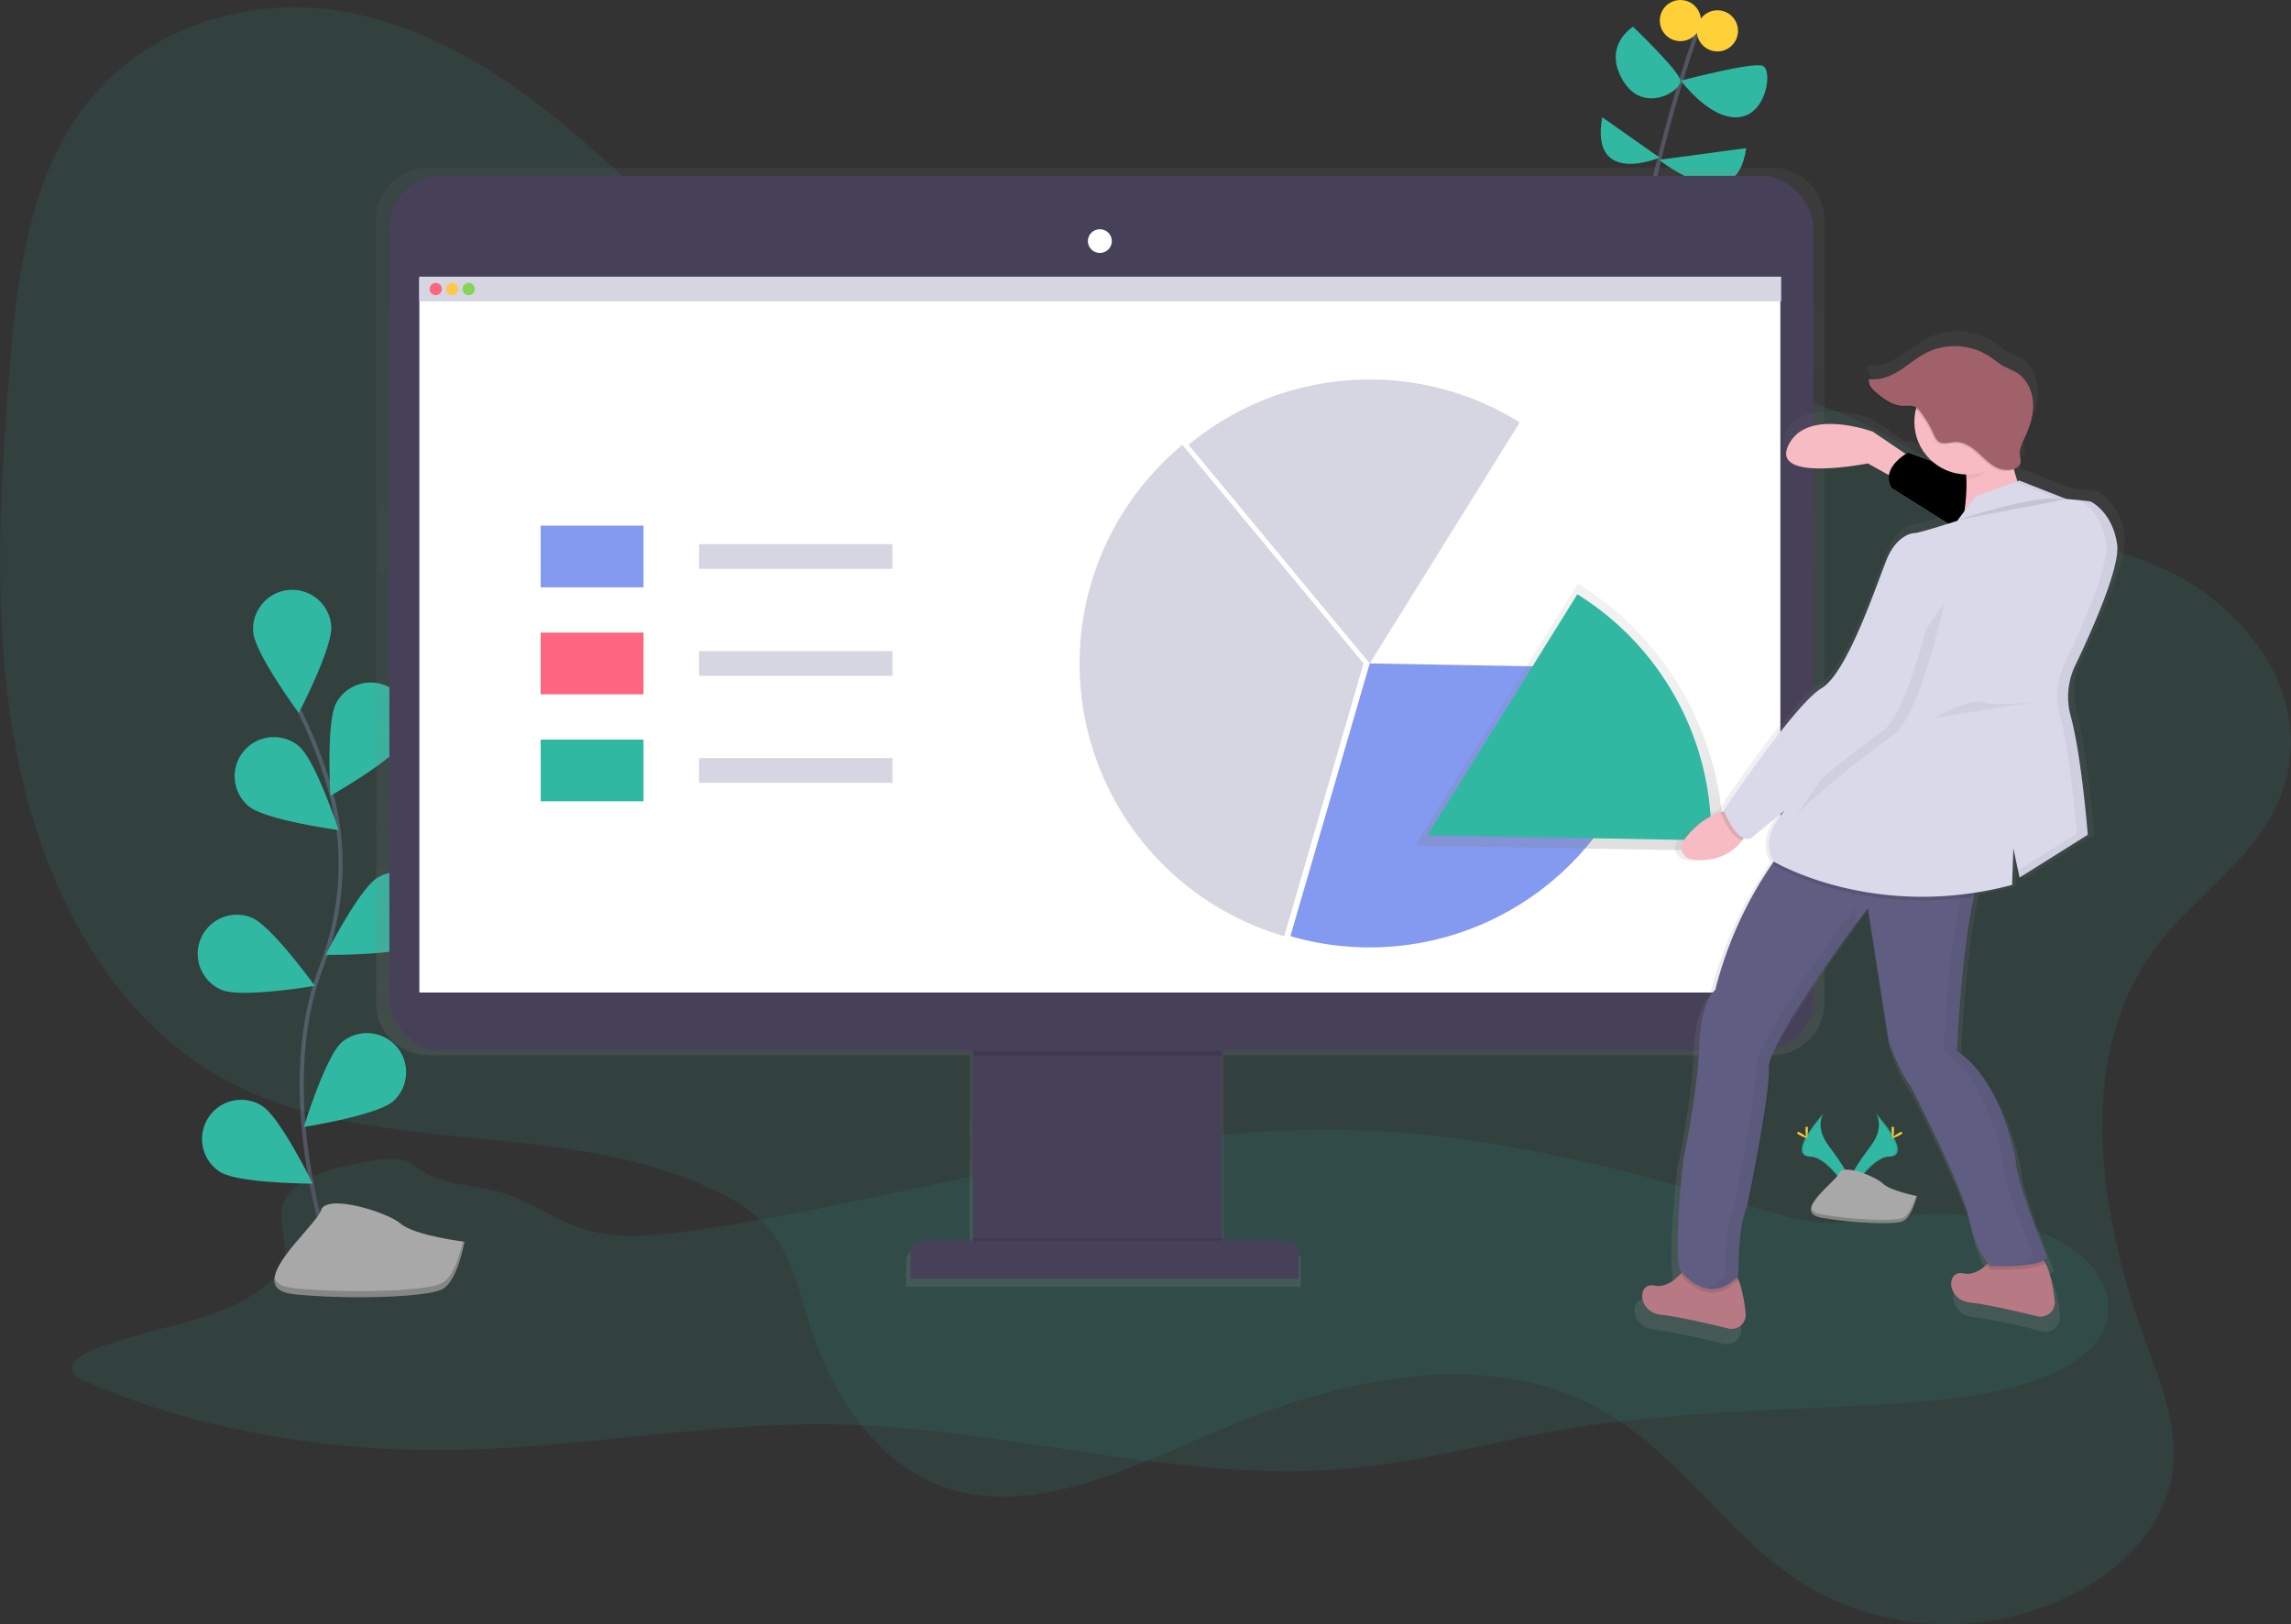 <svg xmlns="http://www.w3.org/2000/svg" xmlns:xlink="http://www.w3.org/1999/xlink" width="1113.61" height="789.42"><rect width="100%" height="100%" fill="#333333" stroke="none"/><style><![CDATA[.B{opacity:.1}.C{fill:#31b8a2}.D{fill:#f7bbc3}.E{opacity:.05}.F{fill:#ffd037}.G{fill:#d9d9ea}.H{stroke-miterlimit:10}]]></style><defs><linearGradient id="A" x1="578" y1="679" x2="578" y2="135" gradientUnits="userSpaceOnUse"><stop offset="0" stop-color="gray" stop-opacity=".25"/><stop offset=".54" stop-color="gray" stop-opacity=".12"/><stop offset="1" stop-color="gray" stop-opacity=".1"/></linearGradient><linearGradient id="B" x1="806" y1="467.16" x2="806" y2="337.16" xlink:href="#A"/><linearGradient id="C" x1="956.92" y1="706.81" x2="956.92" y2="214.37" xlink:href="#A"/><path id="D" d="M975.17 237.33l-47.6-17.4s-13.66 7.12-8.3 17.22l46.3 29.1z"/></defs><path d="M138.32 583.26c-4.54 9.2 2 19.15-.3 28.66-2.84 12-19.13 21.34-36.68 27.3s-37.15 9.58-54.26 16c-7.4 2.77-15.1 7.88-11.26 12.58 1.33 1.63 3.83 2.77 6.26 3.84 49.82 21.76 111.4 33.58 173 33.2 65.08-.4 128.82-14 193.85-12.44 83.88 2 165 29.06 247.93 21.26 35.2-3.3 67.92-12.75 102.2-18.64 50.42-8.67 103.45-9.54 155.66-12.4 39.2-2.14 84-7.7 102.75-28.55 13.54-15.08 7.86-35-11.22-47.77s-49.56-18.23-77.73-15.75c-15.14 1.33-30.2 4.78-45.32 3.4-8.8-.8-16.93-3.18-24.92-5.52-62-18.2-126.3-36.36-195.15-39-112.05-4.33-215.8 32.55-324.92 48.5-17 2.48-35.44 4.4-51.5.23-16.92-4.4-28-14.76-44.93-19.13-8-2.08-17-2.68-24.9-4.94-21.73-6.22-11.67-14.77-41.78-9-15.8 3-31.7 7.87-36.78 18.15z" class="B C"/><path d="M716.32 276.08S790.8 159 799.8 109s26-96 26-96" fill="none" stroke="#535461" stroke-width="2" class="H"/><g class="C"><path d="M842.8 113l-47 4s25 43 47-4z"/><path d="M760.8 87l37.22 29.8S749.8 136 760.8 87zm88-15l-42.32 5.67S843.8 108 848.8 72zm-70-15l27.94 19.6S772.8 91 778.8 57zm38.3-17.8s34.7-9.2 39.7-7.2 2 24-12 25-27.7-17.8-27.7-17.8zM793.8 13s22 21 23 26-18 17-28 0 5-26 5-26z"/></g><g class="F"><circle cx="834.8" cy="15" r="10"/><circle cx="816.8" cy="10" r="10"/></g><path d="M163.06 618.56s-31.82-83.52-6.8-148.75c10.5-27.38 12.36-57.34 4.34-85.55a227.74 227.74 0 0 0-15.08-38.79" fill="none" stroke="#535461" stroke-width="2" class="H"/><path d="M161.02 304.23c.8 10.48-15.8 42.33-15.8 42.33s-21.33-28.9-22.14-39.38a19.03 19.03 0 0 1 17.495-20.445 19.03 19.03 0 0 1 20.445 17.495zm35.86 55.6c-5 9.24-36.26 26.95-36.26 26.95s-2.2-35.85 2.82-45.1a19.03 19.03 0 0 1 25.795-7.655 19.03 19.03 0 0 1 7.655 25.795zm6.34 99.26c-9 5.44-44.9 5-44.9 5s16.2-32.06 25.2-37.5a19.03 19.03 0 0 1 26.13 6.42 19.03 19.03 0 0 1-6.42 26.13zm-12.12 76.2c-7.94 6.88-43.42 12.47-43.42 12.47s10.56-34.34 18.5-41.22a19.03 19.03 0 0 1 24.93 28.75zM120.95 391.9c8.08 6.72 43.67 11.56 43.67 11.56s-11.27-34.1-19.36-40.82c-8.08-6.716-20.074-5.6-26.8 2.47s-5.6 20.074 2.47 26.8zm-13.05 89.27c9.72 4 45.13-2 45.13-2s-21-29.17-30.68-33.16a19.03 19.03 0 0 0-24.825 10.375A19.03 19.03 0 0 0 107.9 481.21zm-.76 88.5c8.9 5.57 44.83 5.62 44.83 5.62s-15.74-32.3-24.64-37.83c-8.906-5.575-20.645-2.876-26.22 6.03s-2.876 20.645 6.03 26.22z" class="C"/><path d="M225.8 603.52s-24.14-2.9-31-8.75-36.2-14.72-38.77-6.55-40.07 38.18-12.77 40.85 63.9 1.4 71.54-2.38 11-23.17 11-23.17z" fill="#a8a8a8"/><path d="M143.07 626.12c27.3 2.66 63.87 1.4 71.55-2.37 5.85-2.88 9.14-14.8 10.38-20.33l.8.1s-3.28 19.38-11 23.17-44.24 5-71.55 2.37c-7.88-.77-10.36-3.82-9.84-8 .9 2.65 3.78 4.5 9.65 5.06z" opacity=".2"/><path d="M1047 461.75c-39.2 53.72-26.2 130.4-3.6 191.5 7.58 20.45 16.2 42.08 12.26 64.33-4.8 27.2-27.36 47.58-50.8 58.68-42.75 20.23-93.25 17-131.5-8.5-33-22-56.23-58.56-89.87-79.5-56.3-35.05-129.4-19.4-192.05 7.37-44.33 18.93-92.9 43.3-136.1 25.83-30.4-12.3-50.87-43.6-61.64-77.08-5.2-16.16-8.84-33.7-19.2-46.35-6.16-7.52-14.3-12.76-22.67-17.14-76.4-40-174.65-15-248.7-59.63-50-30.14-81.12-88.63-94.05-150.12s-9.73-126.4-4.58-190.2c3.66-45.34 9.45-93.8 36.7-129.42C70.04 13.83 118.36-1.15 161.57 4.76S243.5 34.7 277.4 63.3c42.4 35.76 81.4 80.63 134.1 94.17 35.9 9.24 74.06 2.7 111.4-.2 62.4-4.82 124.58.73 186.38 7 59.16 6 118.73 12.7 174.76 32.37 39.65 13.92 71.08 40.23 108.4 58.2 24.33 11.72 51.1 14.44 74 29.58 28.26 18.65 53.8 51.7 45.5 91.34-7.83 37.7-44.17 57.46-64.97 85.97z" class="B C"/><path d="M904.45,135H251.55A25.53,25.53,0,0,0,226,160.5V541a25.53,25.53,0,0,0,25.55,25.5H514.47v93.77H489.73a6.1,6.1,0,0,0-6.1,6.09V679H675.51V666.34a6.1,6.1,0,0,0-6.1-6.09H637.82V566.47H904.45A25.53,25.53,0,0,0,930,541V160.5A25.53,25.53,0,0,0,904.45,135Z" transform="translate(-43.2 -53.53)" fill="url(#A)"/><path fill="#474059" d="M472.88 495.18h121.27V612.2H472.88z"/><path d="M472.88 601.82h121.27v10.38H472.88z" class="B"/><g fill="#474059"><path d="M448.56 603H625.2a6 6 0 0 1 6 6v12.48a0 0 0 0 1 0 0H442.56a0 0 0 0 1 0 0V609a6 6 0 0 1 6-6z"/><rect x="189.27" y="85.47" width="692.15" height="425.1" rx="25.12"/></g><g fill="#fff"><path d="M203.84 135.12H865.4V482.4H203.84z"/><ellipse cx="534.62" cy="117.18" rx="5.83" ry="5.76"/></g><path d="M473.14 510.86h120.9v2.28h-120.9z" class="B"/><path d="M574.74 216.22a138 138 0 0 0 49.5 238.79l38.56-132.54zm91.06-31.75a137.43 137.43 0 0 0-88.06 31.75l88.06 106.25 72.92-117.17a137.34 137.34 0 0 0-72.92-20.83z" fill="#d6d6e3"/><path d="M665.8 322.47L627.24 455A138.08 138.08 0 0 0 803.8 324.9zm-403-67h50v30h-50z" fill="#8499f0"/><path fill="#fc6681" d="M262.8 307.47h50v30h-50z"/><path d="M262.8 359.47h50v30h-50z" class="C"/><path d="M339.8 264.47h94v12h-94zm0 52h94v12h-94zm0 52h94v12h-94zm-136-234h662v12h-662z" fill="#d6d6e3"/><circle cx="211.8" cy="140.47" r="3" fill="#fc6681"/><circle cx="219.8" cy="140.47" r="3" fill="#ffc74c"/><circle cx="227.8" cy="140.47" r="3" fill="#85d459"/><path d="M911.73 541.02s4.77 6.24-2.2 15.66-12.72 17.37-10.4 23.25c0 0 10.52-17.5 19.1-17.74s2.94-10.65-6.5-21.17z" class="C"/><path d="M911.73 541.02a7.73 7.73 0 0 1 1 2c8.36 9.82 12.8 19 4.78 19.2-7.48.2-16.46 13.6-18.6 17a7.25 7.25 0 0 0 .25.77s10.52-17.5 19.1-17.74 2.92-10.72-6.5-21.24z" class="B"/><g class="F"><path d="M920.6 548.97c0 2.2-.25 4-.55 4s-.55-1.78-.55-4 .3-1.16.6-1.16.5-1.04.5 1.16z"/><path d="M923.65 551.6c-1.93 1.05-3.6 1.7-3.75 1.42s1.3-1.34 3.23-2.4 1.17-.3 1.3 0 1.14-.08-.8.97z"/></g><path d="M886.53 541.02s-4.77 6.24 2.2 15.66 12.72 17.37 10.4 23.25c0 0-10.52-17.5-19.1-17.74s-2.93-10.65 6.5-21.17z" class="C"/><path d="M886.53 541.02a7.73 7.73 0 0 0-1 2c-8.36 9.82-12.8 19-4.78 19.2 7.48.2 16.46 13.6 18.6 17a7.25 7.25 0 0 1-.25.77s-10.52-17.5-19.1-17.74-2.9-10.72 6.5-21.24z" class="B"/><g class="F"><path d="M877.66 548.97c0 2.2.25 4 .55 4s.55-1.78.55-4-.3-1.16-.6-1.16-.5-1.04-.5 1.16z"/><path d="M874.62 551.6c1.93 1.05 3.6 1.7 3.75 1.42s-1.3-1.34-3.23-2.4-1.17-.3-1.3 0-1.14-.08.8.97z"/></g><path d="M931.8 581.35s-13.12-2.62-16.62-6.12-19.25-9.62-21-5.25-23.62 19.25-8.75 21.87 35 3.5 39.37 1.75 7-12.25 7-12.25z" fill="#a8a8a8"/><path d="M885.43 590.22c14.87 2.62 35 3.5 39.37 1.75 3.33-1.33 5.65-7.73 6.56-10.7l.44.1s-2.62 10.5-7 12.25-24.5.87-39.37-1.75c-4.3-.76-5.52-2.54-5.06-4.8.37 1.46 1.87 2.6 5.06 3.16z" opacity=".2"/><path d="M881 464.5c.025-51.828-26.727-99.992-70.74-127.36L731 464.5l150 2.64v-2.64z" transform="translate(-43.2 -53.53)" fill="url(#B)"/><path d="M831.8 406c.022-47.68-24.59-91.99-65.08-117.17L693.8 406l138 2.47V406z" class="C"/><path d="M1076 314.66q0-.58-.1-1.1-.1-.53-.2-1.22-.22-1.2-.5-2.32-.14-.56-.3-1.1a29.76 29.76 0 0 0-5.79-11.28l-.47-.54q-.47-.52-.92-1-.45-.48-.9-.86a25.54 25.54 0 0 0-.85-.75l-1.52-1.16s-.65-.44-.92-.6a5.11 5.11 0 0 0-2.16-.72l-4.76-.48-6.44-.64-23.26-9.18-.92.33a55.33 55.33 0 0 1-1.72-5.81 5.18 5.18 0 0 0 1.84-1.36 4.26 4.26 0 0 0 1.26-1.65c.58-1.37-.54-4.3-.3-6 .37-2.7 1.75-5.3 2.86-7.73 2.4-5.24 4.13-10.92 3.85-16.67s-2.86-11.6-7.64-14.8c-2.47-1.66-5.38-2.55-7.94-4.07-2-1.18-3.76-2.72-5.67-4.05a32.08 32.08 0 0 0-32-2.33c-4.83 2.42-8.95 6-13.5 8.94s-9.93 5.13-15.26 4.28a3.52 3.52 0 0 0-.16.67l-.45-.06c-.92 2.55 1.33 5.06 3.4 6.8 3.94 3.3 8.4 6.6 13.54 6.7 2 0 4.08-.38 5.9.45a5.25 5.25 0 0 1 1.1.7 26.31 26.31 0 0 0 7.96 25.95l-11.87-4.34s-.5.26-1.26.75l-16.5-11.15S920.4 245 911.2 264s39.8 9.15 39.8 9.15l10.48 5.85a9.86 9.86 0 0 0 1.15 6.38l28.57 17.95c-5.77 1.8-15.26 4.7-16.94 4.7-2.45 0-9.18 2.45-13.47 12.24s-19.6 57.54-33.05 65.5-49 61.2-49 61.2l.16.42q-.95.25-1.86.56c-8.88 2.94-14.86 9.13-18.45 14.15a6 6 0 0 0 4.14 9.46c14 1.8 21.67-4.76 25.35-9.72.24-.32.46-.64.67-.94a4.85 4.85 0 0 0 3.46.16L909.37 447s-13.37 13.4-5.55 25.63l-.6.85A196.33 196.33 0 0 0 874.48 537c0 0-7.35 5.5-8 27.54s-8 57.54-8 57.54-4.9 42.23-1.84 55.1a19.4 19.4 0 0 0 1 1.29 24.69 24.69 0 0 1-.76.88c-2.67 2.93-7.5 7-13.1 5.78-8.57-1.84-8.57 13.47 3.67 14.7 7.88.8 23.38 4.37 33.4 6.82a7.08 7.08 0 0 0 8.73-7.63c-.6-5.48-1.7-12.12-3.67-16.84-.12-.3-.25-.58-.38-.86.36-.34.72-.7 1.08-1.07 0 0 0-26.93 4.28-34.28 0 0 11.63-55.7 11-69.78-.48-11 30.17-53.9 43.5-72l-.1-.7L951 496l10.4 66.72s4.9 14.7 11 22.65c0 0 26.32 50.8 29.38 66.72 2.32 12.07 7.1 19.2 9.28 21.95a19.87 19.87 0 0 1-.8.78c-2.78 2.6-6.9 5.2-11.54 4.2-8.57-1.84-8.57 13.47 3.67 14.7 7.88.8 23.38 4.37 33.4 6.82a7.08 7.08 0 0 0 8.73-7.63c-.7-6.37-2.06-14.3-4.7-19q-.34-.6-.7-1.1a6.47 6.47 0 0 0 2.43-1.74s-15.9-38.56-15.9-49c0 0-6.73-39.8-29.38-54.48 0 0 2.14-49.76 8.6-77.45q.24-1 .5-2a179.34 179.34 0 0 0 17.86-3.78l.6-18.36 3.06 14.7 34.28-21.42-.88-9.78-1.08-10.2-1.16-9.48q-.16-1.23-.33-2.46l-1.47-9.9q-.3-1.84-.62-3.64l-.87-4.7q-.23-1.14-.46-2.25-.23-1.1-.47-2.18-.24-1.07-.5-2.1l-.25-1q-.25-1-.5-1.94a35.59 35.59 0 0 1-1.24-8q-.06-1.62 0-3.23.06-1.6.3-3.22.1-.8.26-1.6a36.87 36.87 0 0 1 1.74-6.25q.57-1.53 1.28-3l3.52-7.46q.92-2 1.86-4.05.94-2.05 1.88-4.2c6-13.5 11.84-28.53 13.4-38.4.17-1 .28-2 .35-2.94a20 20 0 0 0 .06-2.63z" transform="translate(-43.2 -53.53)" fill="url(#C)"/><path d="M930.53 223.47l-20.2-13.66s-32.06-11.87-41 6.53 38.6 8.9 38.6 8.9l20.2 11.28z" class="D"/><path d="M990.25 639.74c-9.74-2.37-24.76-5.85-32.4-6.6-11.87-1.2-11.87-16-3.56-14.25 4.5 1 8.5-1.56 11.2-4.08a26.22 26.22 0 0 0 2.36-2.52 6.86 6.86 0 0 1 3.84-2.35c4.45-1 13.72-2.44 19.42.63a8.38 8.38 0 0 1 3.07 3.37c2.56 4.54 3.9 12.22 4.56 18.4a6.87 6.87 0 0 1-8.48 7.41zm-150.2 5.94c-9.74-2.37-24.76-5.85-32.4-6.6-11.87-1.2-11.87-16-3.56-14.25 5.44 1.17 10.12-2.76 12.7-5.6a21.82 21.82 0 0 0 .85-1 6.86 6.86 0 0 1 3.84-2.35c4.45-1 13.72-2.44 19.42.63 1.67.9 3 2.88 4.07 5.43 1.92 4.58 3 11 3.56 16.34a6.87 6.87 0 0 1-8.48 7.41z" fill="#b77983"/><path d="M844.95 621.93c-14.18 14.6-26.33-.27-28.17-2.73a21.82 21.82 0 0 0 .85-1 6.86 6.86 0 0 1 3.84-2.35c4.45-1 13.72-2.44 19.42.63 1.66.92 3 2.9 4.06 5.45zm149.2-8c-6.14 4.2-26.82 3.16-26.82 3.16a20.34 20.34 0 0 1-1.86-2.3 26.22 26.22 0 0 0 2.36-2.52 6.86 6.86 0 0 1 3.84-2.35c4.45-1 13.72-2.44 19.42.63a8.38 8.38 0 0 1 3.06 3.38z" class="B"/><path d="M995.24 611.16c-4.16 5.34-27.9 4.16-27.9 4.16s-7.12-7.12-10.1-22.56-28.45-64.72-28.45-64.72c-5.94-7.72-10.7-22-10.7-22l-10.1-64.7s-48.73 64.14-48.14 77.8-10.7 67.68-10.7 67.68c-4.16 7.12-4.16 33.25-4.16 33.25-15.44 16-28.5-3-28.5-3-3-12.47 1.78-53.43 1.78-53.43s7.12-34.43 7.72-55.8 7.77-26.7 7.77-26.7a190.43 190.43 0 0 1 27.88-61.58c3.6-5.14 6-7.88 6-7.88l96.12 11.28a60.73 60.73 0 0 0-4.14 12.74c-6.25 26.86-8.33 75.13-8.33 75.13 22 14.25 28.5 52.84 28.5 52.84-.03 10.1 15.4 47.5 15.4 47.5z" fill="#605d82"/><path d="M902.67 449.27l-1.23-7.9s-48.64 64.1-48.1 77.78-10.7 67.68-10.7 67.68c-4.16 7.12-4.16 33.25-4.16 33.25a20.37 20.37 0 0 1-9.29 6c4.68 1.23 10.36.33 16.42-6 0 0 0-26.12 4.16-33.25 0 0 11.28-54 10.7-67.68-.47-10.67 29.26-52.3 42.2-69.87zm77.73 114.4s-6.53-38.6-28.5-52.84c0 0 2.08-48.26 8.33-75.13a60.73 60.73 0 0 1 4.14-12.74l-96.18-11.28-.63.76 89.7 10.52a60.73 60.73 0 0 0-4.14 12.74c-6.25 26.86-8.33 75.13-8.33 75.13 22 14.25 28.5 52.84 28.5 52.84 0 10.1 15.44 47.5 15.44 47.5-2.45 3.15-11.7 4-18.9 4.22 5.7.15 22.58.2 26-4.22-.03 0-15.43-37.4-15.43-47.5z" class="E"/><path d="M849.8 403.36a21.5 21.5 0 0 1-2.81 4.92c-3.57 4.8-11 11.17-24.6 9.43a5.84 5.84 0 0 1-4-9.18c3.5-4.86 9.3-10.87 17.9-13.72a32.25 32.25 0 0 1 7.58-1.54z" class="D"/><use xlink:href="#D" class="G"/><use xlink:href="#D" class="B"/><path d="M976.8 208.63s-.6 27.9 11.87 37.4-36.22 14.84-36.22 14.84 7.72-28.5 0-43.34 24.35-8.9 24.35-8.9z" class="D"/><path d="M963.8 422.96a60.73 60.73 0 0 0-4.14 12.74c-57.42 8.77-97.38-15.12-97.38-15.12-.22-.34-.43-.7-.62-1 3.6-5.14 6-7.88 6-7.88zm-114-19.6a21.5 21.5 0 0 1-2.81 4.92c-5.5-.9-9.9-11.42-10.7-13.47a32.25 32.25 0 0 1 7.58-1.54z" class="B"/><path d="M981.6 233.57l-21.37 7.72-8.9 11.87s-18.4 5.94-20.78 5.94-8.9 2.37-13.06 11.87-19 55.8-32.06 63.53-47.5 59.37-47.5 59.37 5.94 16 13.06 13.66l16.63-13.66s-13.06 13.06-5.34 24.94c0 0 48.68 29.1 115.77 11.28l.6-17.8 3 14.25 33.18-20.8s-3-38.32-8.34-57.83a35.24 35.24 0 0 1 2.29-24.57c8.62-18 21.92-48 20.3-58.9-1.9-12.9-9.2-18.5-12-20.2a5 5 0 0 0-2.09-.69l-10.8-1.08z" class="G"/><path d="M945.08 293.23s-11.88 55.24-24.94 64.12-48.1 37.4-49.28 42.15" class="E"/><path d="M939.73 291.47s-11.87 55.2-24.93 64.1-48.1 37.4-49.28 42.15" class="G"/><path d="M951 252.86s41-13.66 52.84-10.1" class="B"/><g class="E"><path d="M1008.8 323.35c8.62-18 21.92-48 20.3-58.9-1.9-12.9-9.2-18.5-12-20.2a5 5 0 0 0-2.09-.69l-4.62-.46a4.88 4.88 0 0 1 1.37.56c2.78 1.7 10.07 7.3 12 20.2 1.62 10.94-11.68 40.94-20.3 58.9a35.24 35.24 0 0 0-2.29 24.57c5.36 19.5 8.34 57.83 8.34 57.83l-28.63 17.9.73 3.48 33.2-20.8s-3-38.32-8.34-57.83a35.24 35.24 0 0 1 2.34-24.56zm-10-81.47l5.14.52-22.36-8.83-2 .72 19.22 7.6z"/><path d="M939.73 349.04s18.4-10.1 24.34-7.72 27.9-.6 27.9-.6M974.8 216.05c-.68-6 2.08-5 2.08-5s-32.08-5.98-24.38 8.86a34.2 34.2 0 0 1 3.3 13.06h.3c8.9 0 14.1-9.96 18.7-16.92z"/></g><circle cx="956.06" cy="205.07" r="25.53" class="D"/><path d="M983.92 212.62c2.32-5.08 4-10.6 3.73-16.17s-2.78-11.24-7.4-14.36c-2.4-1.6-5.22-2.48-7.7-3.95-1.94-1.15-3.65-2.64-5.5-3.93a31.12 31.12 0 0 0-31.08-2.26c-4.7 2.35-8.68 5.85-13.1 8.67s-9.63 5-14.8 4.15c-.9 2.47 1.3 4.9 3.3 6.6 3.82 3.2 8.15 6.4 13.13 6.5 1.93 0 4-.37 5.7.44a8.2 8.2 0 0 1 2.92 2.71 53.06 53.06 0 0 1 6.05 10.27c.67 1.5 1.34 3.1 2.7 4 2.3 1.47 5.27.25 8 .14 4.23-.16 8 2.5 11.16 5.34s6.1 6.1 10.06 7.6c3 1.12 8.85 1.08 10.35-2.44.57-1.33-.52-4.18-.3-5.8.35-2.67 1.65-5.15 2.77-7.52z" class="B"/><path d="M984.5 212.03c2.32-5.08 4-10.6 3.73-16.17s-2.78-11.24-7.4-14.36c-2.4-1.6-5.22-2.48-7.7-3.95-1.94-1.15-3.65-2.64-5.5-3.93a31.12 31.12 0 0 0-31.08-2.26c-4.7 2.35-8.68 5.85-13.1 8.67s-9.63 5-14.8 4.15c-.9 2.47 1.3 4.9 3.3 6.6 3.82 3.2 8.15 6.4 13.13 6.5 1.93 0 4-.37 5.7.44a8.2 8.2 0 0 1 2.92 2.71 53.06 53.06 0 0 1 6.09 10.26c.67 1.5 1.34 3.1 2.7 4 2.3 1.47 5.27.25 8 .14 4.23-.16 8 2.5 11.16 5.34s6.1 6.1 10.06 7.6c3 1.12 8.85 1.08 10.35-2.44.57-1.33-.52-4.18-.3-5.8.3-2.63 1.65-5.15 2.73-7.5z" fill="#a1616a"/></svg>